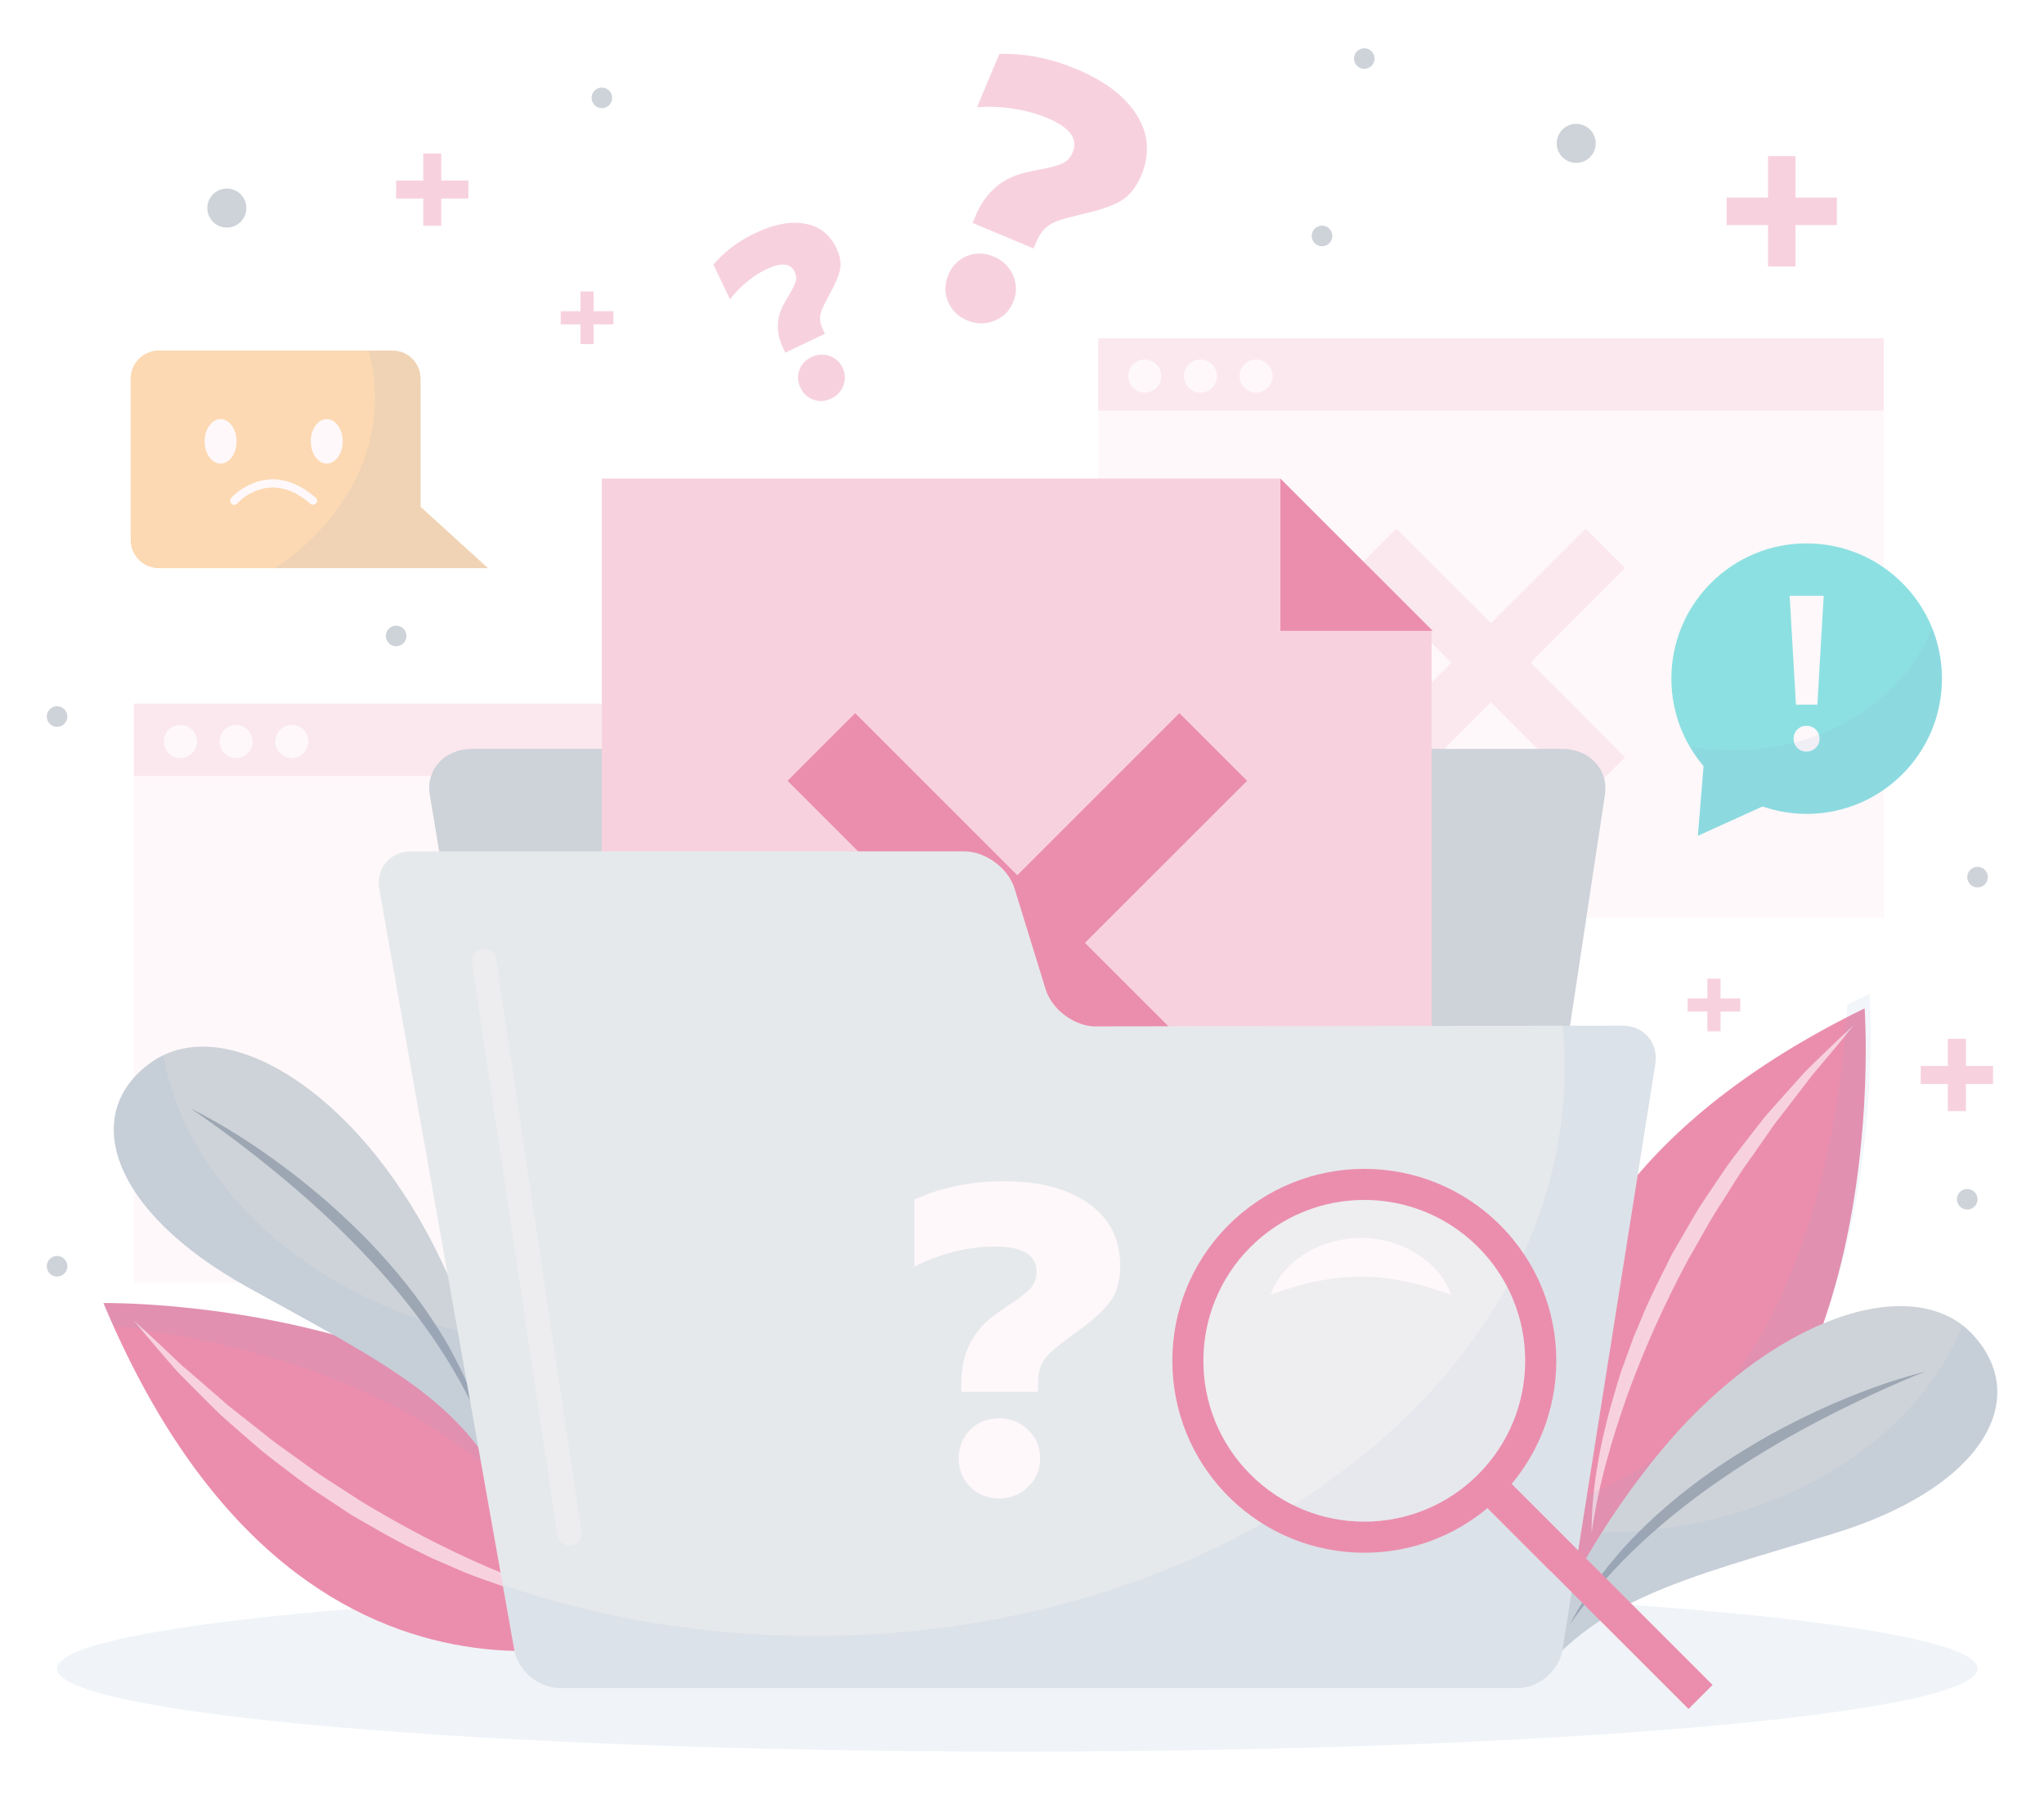 <svg width="188" height="166" viewBox="0 0 188 166" fill="none" xmlns="http://www.w3.org/2000/svg">
<g opacity="0.5" clip-path="url(#clip0_2178_6929)" filter="url(#filter0_d_2178_6929)">
<path d="M84.566 60.739H12.316V114.035H84.566V60.739Z" fill="#FDF1F5"/>
<path d="M84.566 60.739H12.316V67.386H84.566V60.739Z" fill="#F7D2DE"/>
<path d="M18.115 64.216C18.115 65.055 17.433 65.738 16.594 65.738C15.755 65.738 15.072 65.055 15.072 64.216C15.072 63.377 15.755 62.695 16.594 62.695C17.433 62.695 18.115 63.377 18.115 64.216Z" fill="#FDF1F5"/>
<path d="M23.236 64.216C23.236 65.055 22.554 65.738 21.715 65.738C20.876 65.738 20.193 65.055 20.193 64.216C20.193 63.377 20.876 62.695 21.715 62.695C22.554 62.695 23.236 63.377 23.236 64.216Z" fill="#FDF1F5"/>
<path d="M28.361 64.216C28.361 65.055 27.679 65.738 26.84 65.738C26.001 65.738 25.318 65.055 25.318 64.216C25.318 63.377 26.001 62.695 26.84 62.695C27.679 62.695 28.361 63.377 28.361 64.216Z" fill="#FDF1F5"/>
<path d="M60.774 81.883L57.144 78.249L48.441 86.952L39.738 78.249L36.103 81.883L44.806 90.586L36.103 99.285L39.738 102.919L48.441 94.216L57.144 102.919L60.774 99.285L52.071 90.586L60.774 81.883Z" fill="#FDF1F5"/>
<path d="M173.258 27.122H101.008V80.418H173.258V27.122Z" fill="#FDF1F5"/>
<path d="M173.258 27.122H101.008V33.769H173.258V27.122Z" fill="#F7D2DE"/>
<path d="M106.807 30.6C106.807 31.439 106.124 32.121 105.285 32.121C104.446 32.121 103.764 31.439 103.764 30.6C103.764 29.761 104.446 29.078 105.285 29.078C106.124 29.078 106.807 29.761 106.807 30.6Z" fill="#FDF1F5"/>
<path d="M111.932 30.6C111.932 31.439 111.249 32.121 110.41 32.121C109.571 32.121 108.889 31.439 108.889 30.6C108.889 29.761 109.571 29.078 110.41 29.078C111.249 29.078 111.932 29.761 111.932 30.6Z" fill="#FDF1F5"/>
<path d="M117.053 30.6C117.053 31.439 116.37 32.121 115.531 32.121C114.692 32.121 114.01 31.439 114.01 30.6C114.01 29.761 114.692 29.078 115.531 29.078C116.37 29.078 117.053 29.761 117.053 30.6Z" fill="#FDF1F5"/>
<path d="M149.471 48.267L145.837 44.637L137.134 53.335L128.431 44.637L124.801 48.267L133.504 56.97L124.801 65.673L128.431 69.303L137.134 60.604L145.837 69.303L149.471 65.673L140.768 56.97L149.471 48.267Z" fill="#F7D2DE"/>
<path d="M93.566 157.146C142.344 157.146 181.887 153.728 181.887 149.512C181.887 145.296 142.344 141.878 93.566 141.878C44.787 141.878 5.244 145.296 5.244 149.512C5.244 153.728 44.787 157.146 93.566 157.146Z" fill="#E1EAF2"/>
<path d="M72.025 28.009C71.351 26.6 71.385 25.235 72.129 23.909L72.49 23.279C72.842 22.705 73.068 22.262 73.168 21.949C73.268 21.64 73.237 21.327 73.09 21.005C72.707 20.206 71.846 20.123 70.503 20.762C69.881 21.058 69.277 21.449 68.695 21.931C68.112 22.414 67.595 22.949 67.143 23.535L65.621 20.345C66.617 19.158 67.899 18.189 69.477 17.436C71.177 16.623 72.694 16.337 74.028 16.576C75.363 16.815 76.328 17.558 76.928 18.819C77.263 19.523 77.376 20.171 77.267 20.758C77.159 21.345 76.85 22.088 76.346 22.992C76.011 23.609 75.776 24.075 75.637 24.387C75.498 24.701 75.428 25.009 75.428 25.314C75.428 25.618 75.515 25.953 75.689 26.309L75.876 26.705L72.229 28.443L72.02 28.009H72.025ZM74.82 32.769C74.281 32.578 73.881 32.212 73.624 31.673C73.359 31.121 73.324 30.578 73.52 30.043C73.716 29.509 74.089 29.108 74.641 28.848C75.18 28.591 75.728 28.556 76.28 28.739C76.837 28.926 77.241 29.287 77.498 29.826C77.754 30.365 77.78 30.908 77.576 31.456C77.371 32.004 76.998 32.404 76.459 32.664C75.906 32.93 75.359 32.965 74.82 32.773V32.769Z" fill="#EFA5BD"/>
<path d="M89.738 15.832C90.647 13.663 92.216 12.333 94.446 11.842L95.516 11.616C96.516 11.433 97.242 11.246 97.685 11.046C98.133 10.846 98.459 10.503 98.663 10.011C99.18 8.777 98.406 7.729 96.342 6.864C95.385 6.464 94.342 6.177 93.216 6.003C92.09 5.829 90.969 5.786 89.86 5.873L91.916 0.961C94.246 0.887 96.624 1.356 99.05 2.373C101.667 3.469 103.51 4.886 104.579 6.621C105.653 8.355 105.784 10.194 104.971 12.129C104.514 13.211 103.906 13.989 103.136 14.454C102.367 14.919 101.223 15.319 99.706 15.663C98.68 15.906 97.92 16.106 97.428 16.267C96.937 16.424 96.524 16.654 96.181 16.963C95.837 17.271 95.555 17.702 95.32 18.254L95.068 18.862L89.456 16.511L89.738 15.841V15.832ZM87.191 23.744C86.865 22.944 86.874 22.131 87.221 21.301C87.578 20.449 88.151 19.866 88.947 19.549C89.743 19.232 90.564 19.254 91.416 19.61C92.247 19.958 92.833 20.536 93.186 21.345C93.533 22.153 93.533 22.97 93.186 23.801C92.838 24.631 92.255 25.205 91.434 25.522C90.612 25.84 89.786 25.826 88.96 25.479C88.108 25.122 87.521 24.544 87.195 23.744H87.191Z" fill="#EFA5BD"/>
<path d="M180.818 94.064V91.569H179.157V94.064H176.662V95.725H179.157V98.22H180.818V95.725H183.313V94.064H180.818Z" fill="#EFA5BD"/>
<path d="M165.147 14.176V10.368H162.617V14.176H158.809V16.706H162.617V20.514H165.147V16.706H168.951V14.176H165.147Z" fill="#EFA5BD"/>
<path d="M158.248 87.852V86.035H157.04V87.852H155.223V89.06H157.04V90.877H158.248V89.06H160.065V87.852H158.248Z" fill="#EFA5BD"/>
<path d="M54.598 24.631V22.814H53.389V24.631H51.572V25.84H53.389V27.657H54.598V25.84H56.419V24.631H54.598Z" fill="#EFA5BD"/>
<path d="M40.587 12.611V10.116H38.931V12.611H36.435V14.267H38.931V16.767H40.587V14.267H43.082V12.611H40.587Z" fill="#EFA5BD"/>
<path d="M122.544 17.706C122.544 18.232 122.118 18.654 121.596 18.654C121.074 18.654 120.648 18.228 120.648 17.706C120.648 17.184 121.074 16.758 121.596 16.758C122.118 16.758 122.544 17.184 122.544 17.706Z" fill="#9DA7B3"/>
<path d="M126.431 1.387C126.431 1.913 126.005 2.334 125.483 2.334C124.961 2.334 124.535 1.908 124.535 1.387C124.535 0.865 124.961 0.439 125.483 0.439C126.005 0.439 126.431 0.865 126.431 1.387Z" fill="#9DA7B3"/>
<path d="M144.975 10.985C145.967 10.985 146.77 10.181 146.77 9.19C146.77 8.198 145.967 7.395 144.975 7.395C143.984 7.395 143.18 8.198 143.18 9.19C143.18 10.181 143.984 10.985 144.975 10.985Z" fill="#9DA7B3"/>
<path d="M182.835 76.697C182.835 77.223 182.409 77.645 181.887 77.645C181.365 77.645 180.939 77.219 180.939 76.697C180.939 76.175 181.365 75.749 181.887 75.749C182.409 75.749 182.835 76.175 182.835 76.697Z" fill="#9DA7B3"/>
<path d="M181.888 106.331C181.888 106.857 181.462 107.279 180.94 107.279C180.418 107.279 179.992 106.853 179.992 106.331C179.992 105.81 180.418 105.384 180.94 105.384C181.462 105.384 181.888 105.81 181.888 106.331Z" fill="#9DA7B3"/>
<path d="M37.384 54.505C37.384 55.031 36.958 55.453 36.436 55.453C35.914 55.453 35.488 55.026 35.488 54.505C35.488 53.983 35.914 53.557 36.436 53.557C36.958 53.557 37.384 53.983 37.384 54.505Z" fill="#9DA7B3"/>
<path d="M20.864 16.936C21.855 16.936 22.659 16.133 22.659 15.141C22.659 14.149 21.855 13.346 20.864 13.346C19.872 13.346 19.068 14.149 19.068 15.141C19.068 16.133 19.872 16.936 20.864 16.936Z" fill="#9DA7B3"/>
<path d="M56.306 5.003C56.306 5.529 55.88 5.951 55.358 5.951C54.836 5.951 54.41 5.525 54.41 5.003C54.41 4.482 54.836 4.056 55.358 4.056C55.88 4.056 56.306 4.482 56.306 5.003Z" fill="#9DA7B3"/>
<path d="M6.196 61.921C6.196 62.447 5.77 62.868 5.248 62.868C4.727 62.868 4.301 62.443 4.301 61.921C4.301 61.399 4.727 60.973 5.248 60.973C5.77 60.973 6.196 61.399 6.196 61.921Z" fill="#9DA7B3"/>
<path d="M6.196 112.496C6.196 113.022 5.77 113.444 5.248 113.444C4.727 113.444 4.301 113.018 4.301 112.496C4.301 111.974 4.727 111.548 5.248 111.548C5.77 111.548 6.196 111.974 6.196 112.496Z" fill="#9DA7B3"/>
<path d="M144.571 141.074C144.571 141.074 128.843 109.631 171.502 88.765C171.502 88.765 174.771 133.571 144.571 141.074Z" fill="#D81E5B"/>
<path d="M146.385 137.07C146.376 132.575 147.315 128.111 148.606 123.803C148.771 123.264 148.919 122.72 149.102 122.186L149.68 120.595L150.258 119.004L150.915 117.443C151.758 115.348 152.814 113.352 153.814 111.331L155.514 108.405C156.062 107.418 156.683 106.479 157.318 105.545C157.957 104.614 158.561 103.662 159.226 102.758C159.905 101.858 160.596 100.967 161.287 100.08L162.326 98.75L163.443 97.485L165.691 94.972C166.06 94.551 166.469 94.164 166.869 93.773L168.077 92.599C168.886 91.821 169.699 91.051 170.52 90.29C169.816 91.164 169.107 92.029 168.39 92.886L167.312 94.164C166.951 94.59 166.586 95.007 166.26 95.464L164.226 98.115L163.2 99.433L162.248 100.802C161.617 101.715 160.978 102.628 160.335 103.528C159.709 104.445 159.144 105.401 158.548 106.332C157.309 108.17 156.288 110.144 155.175 112.057C153.097 115.969 151.262 120.008 149.745 124.172C148.258 128.346 147.011 132.628 146.385 137.062V137.07Z" fill="#EFA5BD"/>
<path opacity="0.1" d="M169.907 88.452C169.311 99.263 165.603 128.002 143.232 134.51C144.041 137.775 145.019 139.731 145.019 139.731C175.219 132.223 171.95 87.421 171.95 87.421C171.254 87.76 170.572 88.108 169.907 88.452Z" fill="#0046A0"/>
<path d="M140.725 151.194C140.725 151.194 142.963 141.622 152.323 130.019C162.578 117.308 175.954 112.735 181.505 118.843C186.896 124.772 182.314 132.967 168.433 137.153C154.553 141.339 146.706 143.143 140.725 151.194Z" fill="#9DA7B3"/>
<path d="M177.11 122.173C173.932 123.429 170.859 124.885 167.837 126.429C164.825 127.989 161.886 129.68 159.078 131.571C156.261 133.445 153.583 135.519 151.096 137.81C148.618 140.109 146.349 142.639 144.389 145.439C145.18 143.922 146.115 142.483 147.123 141.092C148.166 139.731 149.275 138.405 150.488 137.188C152.896 134.727 155.604 132.571 158.456 130.65C159.895 129.706 161.356 128.807 162.855 127.968C164.364 127.146 165.89 126.359 167.455 125.655C170.572 124.229 173.793 123.025 177.105 122.177L177.11 122.173Z" fill="#3B4F68"/>
<path opacity="0.1" d="M181.505 118.843C181.205 118.512 180.875 118.217 180.532 117.947C176.028 128.976 162.873 136.962 147.332 136.979C142.129 145.213 140.725 151.19 140.725 151.19C146.706 143.139 154.553 141.335 168.433 137.149C182.314 132.962 186.892 124.768 181.505 118.838V118.843Z" fill="#0046A0"/>
<path d="M60.163 145.817C60.163 145.817 27.854 159.68 9.514 115.878C9.514 115.878 54.433 115.23 60.163 145.817Z" fill="#D81E5B"/>
<path d="M57.579 144.3C53.093 144.048 48.689 142.848 44.464 141.305C43.938 141.109 43.399 140.927 42.877 140.714L41.325 140.044L39.773 139.37L38.256 138.627C36.213 137.662 34.283 136.488 32.322 135.375L29.501 133.506C28.549 132.902 27.645 132.224 26.754 131.541C25.862 130.85 24.95 130.189 24.08 129.472C23.224 128.741 22.372 128.002 21.528 127.259L20.263 126.146L19.064 124.959L16.686 122.569C16.286 122.177 15.925 121.747 15.555 121.321L14.456 120.047C13.725 119.195 13.008 118.334 12.295 117.474C13.125 118.23 13.951 118.986 14.764 119.752L15.977 120.904C16.381 121.286 16.777 121.677 17.212 122.029L19.737 124.212L20.989 125.312L22.298 126.342C23.172 127.024 24.045 127.716 24.906 128.411C25.784 129.089 26.706 129.707 27.601 130.359C29.366 131.706 31.275 132.837 33.118 134.062C36.9 136.366 40.825 138.431 44.894 140.188C48.972 141.913 53.176 143.409 57.566 144.296L57.579 144.3Z" fill="#EFA5BD"/>
<path opacity="0.1" d="M10.422 117.978C21.181 119.208 49.655 124.585 54.846 147.295C58.15 146.682 60.163 145.817 60.163 145.817C54.433 115.23 9.514 115.878 9.514 115.878C9.814 116.595 10.118 117.291 10.422 117.978Z" fill="#0046A0"/>
<path d="M46.878 134.014C46.878 134.014 46.721 124.181 40.031 110.861C32.702 96.263 20.604 88.96 13.883 93.755C7.358 98.407 10.097 107.383 22.773 114.422C35.449 121.455 42.739 124.881 46.878 134.019V134.014Z" fill="#9DA7B3"/>
<path d="M17.469 97.937C20.308 99.837 23.003 101.915 25.628 104.062C28.241 106.227 30.758 108.501 33.097 110.944C35.453 113.369 37.631 115.965 39.574 118.73C41.509 121.503 43.187 124.455 44.513 127.611C44.06 125.963 43.452 124.355 42.761 122.781C42.03 121.229 41.23 119.699 40.3 118.251C38.47 115.334 36.279 112.652 33.901 110.174C32.697 108.948 31.458 107.757 30.167 106.623C28.867 105.501 27.541 104.406 26.163 103.388C23.42 101.332 20.525 99.472 17.469 97.941V97.937Z" fill="#3B4F68"/>
<path opacity="0.1" d="M13.879 93.755C14.244 93.494 14.626 93.277 15.022 93.09C17.082 104.823 28.25 115.417 43.435 118.729C46.778 127.88 46.878 134.018 46.878 134.018C42.739 124.881 35.454 121.455 22.773 114.421C10.097 107.388 7.358 98.411 13.883 93.755H13.879Z" fill="#0046A0"/>
<path d="M136.365 143.535C136.012 145.861 133.678 147.765 131.17 147.765H57.055C54.551 147.765 52.186 145.865 51.803 143.544L39.531 69.12C39.149 66.799 40.883 64.899 43.392 64.899H143.698C146.202 64.899 147.967 66.803 147.615 69.129L136.369 143.535H136.365Z" fill="#9DA7B3"/>
<path d="M117.768 40.029H55.355V127.95H131.674V54.144L117.768 40.029Z" fill="#EFA5BD"/>
<path d="M117.768 40.029L131.778 54.04H117.768V40.029Z" fill="#D81E5B"/>
<path d="M114.703 67.834L108.478 61.608L93.567 76.519L78.656 61.608L72.436 67.834L87.342 82.74L72.436 97.651L78.656 103.876L93.567 88.965L108.478 103.876L114.703 97.651L99.792 82.74L114.703 67.834Z" fill="#D81E5B"/>
<path d="M100.809 90.434C98.839 90.434 96.757 88.9 96.175 87.017L93.314 77.745C92.736 75.863 90.649 74.324 88.68 74.324H37.84C35.871 74.324 34.545 75.91 34.888 77.845L47.299 147.773C47.643 149.712 49.534 151.295 51.503 151.295H139.572C141.542 151.295 143.402 149.704 143.711 147.76L152.249 93.886C152.557 91.943 151.197 90.356 149.232 90.356L100.809 90.426V90.434Z" fill="#CED3D9"/>
<path d="M88.423 123.208C88.423 120.486 89.505 118.365 91.666 116.844L92.705 116.122C93.691 115.483 94.378 114.957 94.765 114.54C95.152 114.127 95.348 113.614 95.348 113.001C95.348 111.453 94.052 110.679 91.466 110.679C90.266 110.679 89.023 110.84 87.745 111.162C86.466 111.483 85.249 111.936 84.102 112.522V106.358C86.558 105.237 89.305 104.676 92.348 104.676C95.63 104.676 98.234 105.363 100.151 106.736C102.073 108.11 103.033 110.01 103.033 112.44C103.033 113.8 102.725 114.9 102.112 115.744C101.499 116.583 100.456 117.526 98.991 118.565C98.004 119.287 97.282 119.839 96.83 120.226C96.378 120.612 96.034 121.047 95.808 121.525C95.582 122.008 95.469 122.595 95.469 123.286V124.047H88.423V123.208ZM89.244 132.793C88.536 132.085 88.184 131.211 88.184 130.172C88.184 129.133 88.536 128.224 89.244 127.529C89.948 126.833 90.84 126.49 91.905 126.49C92.97 126.49 93.835 126.842 94.565 127.551C95.3 128.259 95.665 129.133 95.665 130.172C95.665 131.211 95.296 132.085 94.565 132.793C93.831 133.502 92.944 133.854 91.905 133.854C90.866 133.854 89.948 133.502 89.244 132.793Z" fill="#FDF1F5"/>
<path opacity="0.1" d="M149.231 90.365L143.723 90.373C143.845 91.643 143.91 92.921 143.91 94.212C143.91 123.09 113.002 146.504 74.873 146.504C64.657 146.504 54.963 144.822 46.242 141.809L47.303 147.782C47.646 149.721 49.537 151.303 51.507 151.303H139.576C141.545 151.303 143.406 149.712 143.714 147.769L152.252 93.895C152.561 91.951 151.2 90.365 149.235 90.365H149.231Z" fill="#0046A0"/>
<g opacity="0.3">
<path d="M43.44 84.705C43.7 86.461 43.961 88.217 44.226 89.969C44.848 94.147 45.474 98.324 46.096 102.502C46.852 107.588 47.613 112.674 48.373 117.761C49.026 122.129 49.678 126.494 50.325 130.863C50.543 132.315 50.76 133.767 50.973 135.214C51.073 135.897 51.134 136.601 51.282 137.275C51.286 137.305 51.291 137.336 51.295 137.362C51.386 137.962 52.138 138.288 52.669 138.144C53.308 137.971 53.538 137.371 53.451 136.771C53.19 135.014 52.929 133.258 52.664 131.506C52.043 127.329 51.417 123.151 50.795 118.973C50.034 113.887 49.278 108.801 48.517 103.715C47.865 99.346 47.213 94.981 46.565 90.612C46.348 89.16 46.13 87.709 45.917 86.261C45.817 85.579 45.757 84.874 45.609 84.2C45.604 84.17 45.6 84.139 45.596 84.114C45.504 83.513 44.752 83.188 44.222 83.331C43.583 83.505 43.353 84.105 43.44 84.705Z" fill="#FDF1F5"/>
</g>
<path d="M166.168 45.989C159.295 45.989 153.727 51.562 153.727 58.43C153.727 61.504 154.839 64.312 156.687 66.481L156.165 72.889L162.112 70.194C163.386 70.633 164.751 70.876 166.172 70.876C173.045 70.876 178.614 65.303 178.614 58.435C178.614 51.566 173.041 45.993 166.172 45.993L166.168 45.989Z" fill="#1CC2C4"/>
<path d="M165.308 64.803C165.082 64.577 164.969 64.294 164.969 63.96C164.969 63.625 165.082 63.343 165.308 63.116C165.534 62.89 165.816 62.773 166.151 62.773C166.486 62.773 166.768 62.886 167.003 63.116C167.238 63.343 167.355 63.625 167.355 63.96C167.355 64.294 167.238 64.577 167.003 64.803C166.768 65.029 166.486 65.147 166.151 65.147C165.816 65.147 165.534 65.034 165.308 64.803ZM164.604 50.81H167.738L167.155 60.83H165.186L164.604 50.81Z" fill="#FDF1F5"/>
<path opacity="0.1" d="M159.353 65.025C158.001 65.025 156.683 64.907 155.414 64.681C155.788 65.32 156.214 65.92 156.688 66.481L156.166 72.889L162.113 70.194C163.387 70.633 164.752 70.876 166.173 70.876C173.046 70.876 178.615 65.303 178.615 58.435C178.615 56.77 178.285 55.183 177.693 53.731C175.202 60.286 167.938 65.029 159.357 65.029L159.353 65.025Z" fill="#0046A0"/>
<path d="M38.683 42.624V30.826C38.683 29.409 37.522 28.248 36.105 28.248H14.599C13.182 28.248 12.021 29.409 12.021 30.826V45.693C12.021 47.11 13.182 48.271 14.599 48.271H44.886L38.683 42.624Z" fill="#FAB365"/>
<path d="M21.759 36.603C21.759 37.733 21.103 38.651 20.29 38.651C19.477 38.651 18.82 37.733 18.82 36.603C18.82 35.473 19.477 34.556 20.29 34.556C21.103 34.556 21.759 35.473 21.759 36.603Z" fill="#FDF1F5"/>
<path d="M31.523 36.603C31.523 37.733 30.866 38.651 30.053 38.651C29.24 38.651 28.584 37.733 28.584 36.603C28.584 35.473 29.24 34.556 30.053 34.556C30.866 34.556 31.523 35.473 31.523 36.603Z" fill="#FDF1F5"/>
<path d="M21.807 42.333C22.311 41.781 23.011 41.346 23.706 41.098C25.471 40.464 27.175 41.129 28.519 42.333C28.88 42.655 29.41 42.124 29.049 41.803C27.558 40.464 25.628 39.677 23.646 40.325C22.776 40.607 21.894 41.12 21.272 41.803C20.946 42.159 21.476 42.694 21.802 42.333H21.807Z" fill="#FDF1F5"/>
<path opacity="0.1" d="M38.682 42.624V30.826C38.682 29.409 37.522 28.248 36.105 28.248H33.901C34.283 29.648 34.487 31.104 34.487 32.595C34.487 38.864 30.927 44.476 25.311 48.271H44.886L38.682 42.624Z" fill="#0046A0"/>
<path d="M112.997 108.705C106.103 115.6 106.103 126.785 112.997 133.68C119.892 140.574 131.077 140.574 137.972 133.68C144.866 126.785 144.866 115.6 137.972 108.705C131.077 101.811 119.892 101.811 112.997 108.705ZM135.946 131.654C130.168 137.431 120.8 137.431 115.019 131.654C109.241 125.876 109.241 116.508 115.019 110.727C120.796 104.949 130.164 104.949 135.946 110.727C141.723 116.504 141.723 125.872 135.946 131.654Z" fill="#D81E5B"/>
<path opacity="0.3" d="M125.481 135.992C133.654 135.992 140.279 129.367 140.279 121.195C140.279 113.022 133.654 106.397 125.481 106.397C117.309 106.397 110.684 113.022 110.684 121.195C110.684 129.367 117.309 135.992 125.481 135.992Z" fill="#FDF1F5"/>
<path d="M137.494 130.988L135.281 133.202L155.305 153.225L157.518 151.012L137.494 130.988Z" fill="#D81E5B"/>
<path d="M137.493 130.994L135.279 133.207L142.654 140.581L144.867 138.368L137.493 130.994Z" fill="#D81E5B"/>
<path d="M116.865 115.109C117.426 113.487 118.656 112.179 120.139 111.27C121.63 110.366 123.395 109.883 125.164 109.883C126.933 109.879 128.703 110.362 130.194 111.266C131.676 112.174 132.906 113.487 133.463 115.109C131.846 114.561 130.476 114.131 129.116 113.865C127.768 113.591 126.468 113.465 125.164 113.461C123.86 113.461 122.556 113.587 121.208 113.861C119.847 114.126 118.478 114.561 116.865 115.109Z" fill="#FDF1F5"/>
</g>
<defs>
<filter id="filter0_d_2178_6929" x="0" y="0" width="188" height="165.585" filterUnits="userSpaceOnUse" color-interpolation-filters="sRGB">
<feFlood flood-opacity="0" result="BackgroundImageFix"/>
<feColorMatrix in="SourceAlpha" type="matrix" values="0 0 0 0 0 0 0 0 0 0 0 0 0 0 0 0 0 0 127 0" result="hardAlpha"/>
<feOffset dy="4"/>
<feGaussianBlur stdDeviation="2"/>
<feComposite in2="hardAlpha" operator="out"/>
<feColorMatrix type="matrix" values="0 0 0 0 0 0 0 0 0 0 0 0 0 0 0 0 0 0 0.25 0"/>
<feBlend mode="normal" in2="BackgroundImageFix" result="effect1_dropShadow_2178_6929"/>
<feBlend mode="normal" in="SourceGraphic" in2="effect1_dropShadow_2178_6929" result="shape"/>
</filter>
<clipPath id="clip0_2178_6929">
<rect width="180" height="157.585" fill="white" transform="translate(4)"/>
</clipPath>
</defs>
</svg>
